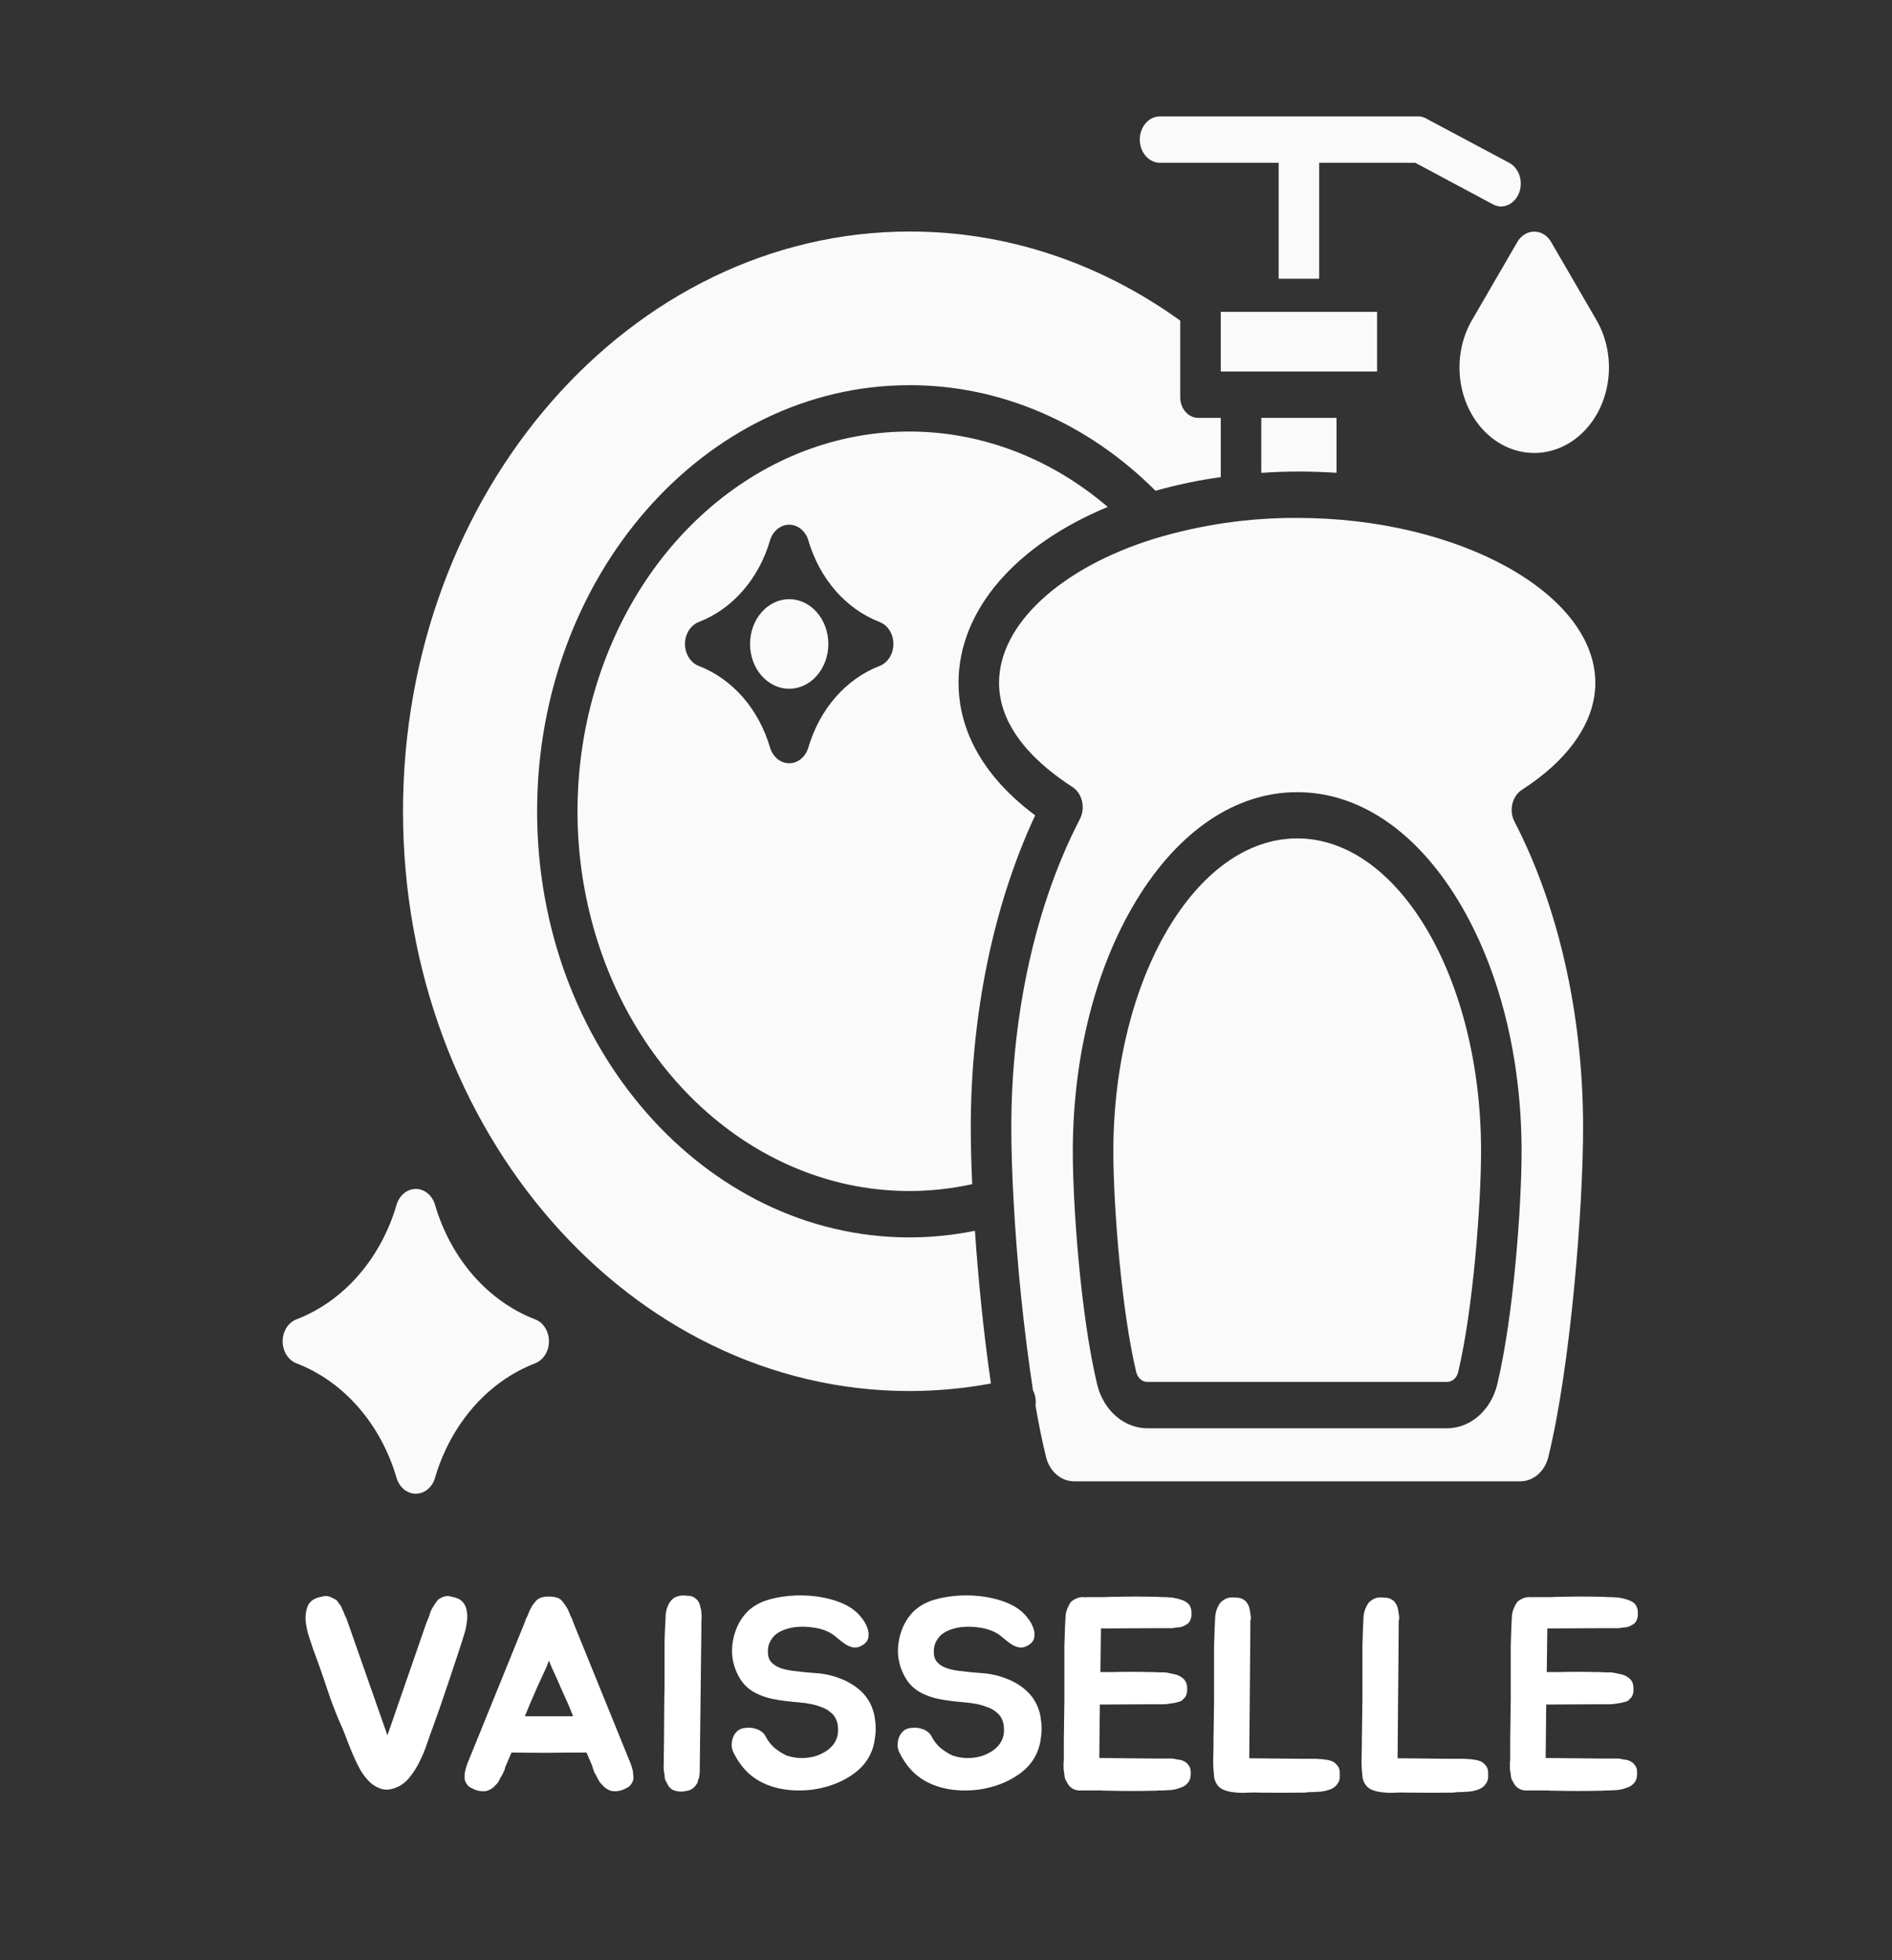 <svg width="111" height="115" viewBox="0 0 111 115" fill="none" xmlns="http://www.w3.org/2000/svg">
<rect x="0" y="0" width="111" height="115" fill="#333333" stroke="none"/>
<g clip-path="url(#clip0)">
<path d="M68.057 9.551H75.016V16.354H77.394V9.551H83.032L87.539 11.962C87.692 12.052 87.859 12.105 88.03 12.117C88.588 12.125 89.074 11.684 89.194 11.06C89.312 10.436 89.032 9.802 88.522 9.542L83.78 7.013C83.629 6.914 83.462 6.851 83.288 6.829H68.057C67.401 6.829 66.869 7.438 66.869 8.19C66.869 8.941 67.401 9.551 68.057 9.551Z" fill="#FAFAFA"/>
<path d="M91 14.196C90.78 13.816 90.409 13.589 90.01 13.589C89.612 13.589 89.241 13.816 89.02 14.196L86.359 18.781C85.142 20.877 85.469 23.677 87.122 25.334C88.776 26.991 91.245 26.991 92.899 25.334C94.551 23.677 94.878 20.877 93.662 18.781L91 14.196Z" fill="#FAFAFA"/>
<path d="M53.355 81.614C54.957 81.613 56.555 81.465 58.136 81.172C57.7 78.197 57.387 74.978 57.196 72.212C55.927 72.47 54.64 72.6 53.351 72.6C41.307 72.6 31.511 61.386 31.511 47.6C31.511 33.814 41.315 22.599 53.359 22.599C58.668 22.591 63.798 24.793 67.792 28.795C69.052 28.439 70.331 28.171 71.62 27.994V24.517H70.357C70.058 24.535 69.767 24.409 69.555 24.168C69.342 23.927 69.229 23.594 69.242 23.252V18.811C64.491 15.389 58.991 13.577 53.377 13.584C36.991 13.584 23.644 28.843 23.644 47.599C23.644 66.354 36.969 81.614 53.355 81.614Z" fill="#FAFAFA"/>
<path d="M76.205 27.666C76.952 27.666 77.564 27.691 78.412 27.739V24.517H73.997V27.744C74.676 27.694 75.466 27.666 76.205 27.666Z" fill="#FAFAFA"/>
<path d="M48.597 37.783C48.597 39.234 47.568 40.41 46.3 40.41C45.033 40.41 44.005 39.234 44.005 37.783C44.005 36.332 45.033 35.155 46.3 35.155C47.568 35.155 48.597 36.332 48.597 37.783Z" fill="#FAFAFA"/>
<path d="M71.62 18.298H80.79V21.796H71.62V18.298Z" fill="#FAFAFA"/>
<path d="M64.99 29.742C58.208 23.949 48.931 23.836 42.042 29.462C35.153 35.089 32.229 45.167 34.81 54.392C37.391 63.618 44.884 69.879 53.348 69.879C54.586 69.878 55.821 69.743 57.037 69.477C56.982 68.256 56.953 67.128 56.953 66.168C56.953 59.517 58.289 53.066 60.732 47.838C57.046 45.09 56.235 42.134 56.235 40.064C56.235 35.834 59.537 32.004 64.99 29.742ZM51.602 39.074C49.634 39.83 48.09 41.598 47.428 43.85C47.267 44.405 46.813 44.781 46.3 44.781C45.789 44.781 45.335 44.405 45.173 43.85C44.512 41.598 42.968 39.83 41 39.074C40.515 38.889 40.187 38.368 40.187 37.783C40.187 37.197 40.515 36.678 41 36.492C42.968 35.735 44.512 33.968 45.173 31.716C45.335 31.16 45.789 30.786 46.3 30.786C46.813 30.786 47.267 31.16 47.428 31.716C48.09 33.968 49.634 35.735 51.602 36.492C52.087 36.678 52.414 37.197 52.414 37.783C52.414 38.368 52.087 38.889 51.602 39.074Z" fill="#FAFAFA"/>
<path d="M89.293 46.336C92.067 44.548 93.595 42.322 93.595 40.066C93.595 34.819 85.585 30.387 76.104 30.387C73.277 30.374 70.461 30.782 67.728 31.604C62.191 33.326 58.612 36.648 58.612 40.066C58.612 42.822 60.953 44.909 62.916 46.173C63.194 46.353 63.398 46.655 63.481 47.01C63.564 47.364 63.518 47.741 63.355 48.057C60.761 53.062 59.331 59.501 59.331 66.178C59.331 67.381 59.379 68.881 59.468 70.494C59.671 74.207 60.049 77.903 60.602 81.567C60.742 81.838 60.794 82.156 60.751 82.467C60.939 83.566 61.147 84.577 61.374 85.502C61.584 86.333 62.248 86.907 63.004 86.91H89.204C89.96 86.907 90.624 86.333 90.833 85.502C92.167 80.071 92.877 70.764 92.877 66.155C92.877 59.585 91.448 53.216 88.853 48.21C88.689 47.896 88.644 47.52 88.727 47.168C88.809 46.815 89.014 46.514 89.293 46.336ZM89.268 67.557C89.268 70.696 88.812 77.189 87.833 81.251C87.454 82.779 86.225 83.824 84.838 83.8H67.37C65.982 83.824 64.754 82.779 64.374 81.251C63.396 77.189 62.94 70.707 62.94 67.568C62.94 62.021 64.261 56.795 66.659 52.841C69.149 48.736 72.504 46.478 76.103 46.478C79.703 46.478 83.057 48.729 85.548 52.835C87.947 56.787 89.268 62.01 89.268 67.557Z" fill="#FAFAFA"/>
<path d="M76.104 49.19C70.156 49.19 65.318 57.423 65.318 67.557C65.318 70.667 65.786 76.874 66.666 80.528C66.76 80.877 67.052 81.106 67.37 81.079H84.838C85.156 81.106 85.449 80.877 85.541 80.528C86.421 76.874 86.891 70.648 86.891 67.538C86.891 57.405 82.052 49.19 76.104 49.19Z" fill="#FAFAFA"/>
<path d="M23.266 86.709C23.428 87.264 23.883 87.638 24.394 87.638C24.906 87.638 25.36 87.264 25.521 86.709C26.452 83.54 28.625 81.053 31.393 79.989C31.879 79.803 32.206 79.283 32.206 78.698C32.206 78.112 31.879 77.593 31.393 77.407C28.625 76.343 26.452 73.855 25.521 70.687C25.36 70.132 24.906 69.757 24.394 69.757C23.883 69.757 23.428 70.132 23.266 70.687C22.336 73.855 20.164 76.343 17.395 77.407C16.91 77.593 16.582 78.112 16.582 78.698C16.582 79.283 16.91 79.803 17.395 79.989C20.164 81.053 22.336 83.54 23.266 86.709Z" fill="#FAFAFA"/>
<path d="M27.369 94.44C27.423 94.685 27.428 94.936 27.385 95.192C27.353 95.437 27.305 95.661 27.241 95.864C27.113 96.28 26.964 96.744 26.793 97.256C26.623 97.768 26.452 98.28 26.281 98.792C26.111 99.304 25.945 99.789 25.785 100.248C25.625 100.696 25.492 101.069 25.385 101.368C25.279 101.645 25.167 101.96 25.049 102.312C24.932 102.664 24.788 103.011 24.617 103.352C24.457 103.683 24.265 103.987 24.041 104.264C23.828 104.541 23.567 104.744 23.257 104.872C22.948 105 22.665 105.032 22.409 104.968C22.153 104.893 21.924 104.765 21.721 104.584C21.519 104.392 21.332 104.157 21.161 103.88C21.001 103.592 20.857 103.299 20.729 103C20.601 102.701 20.484 102.413 20.377 102.136C20.271 101.848 20.175 101.603 20.089 101.4C19.759 100.675 19.46 99.907 19.193 99.096C18.927 98.285 18.655 97.512 18.377 96.776C18.303 96.563 18.217 96.307 18.121 96.008C18.025 95.699 17.961 95.395 17.929 95.096C17.908 94.787 17.945 94.509 18.041 94.264C18.137 94.008 18.34 93.832 18.649 93.736C18.713 93.715 18.777 93.699 18.841 93.688C18.916 93.667 18.985 93.651 19.049 93.64C19.124 93.64 19.193 93.645 19.257 93.656C19.321 93.667 19.391 93.693 19.465 93.736C19.519 93.757 19.572 93.784 19.625 93.816C19.679 93.837 19.727 93.869 19.769 93.912C19.812 93.965 19.849 94.019 19.881 94.072C19.924 94.125 19.967 94.179 20.009 94.232C20.041 94.307 20.068 94.376 20.089 94.44C20.121 94.493 20.148 94.547 20.169 94.6C20.191 94.675 20.217 94.744 20.249 94.808C20.281 94.861 20.308 94.915 20.329 94.968L20.425 95.24L22.729 101.816L25.001 95.256L25.113 94.984C25.135 94.931 25.156 94.877 25.177 94.824C25.199 94.76 25.22 94.691 25.241 94.616C25.263 94.563 25.284 94.509 25.305 94.456C25.337 94.392 25.375 94.328 25.417 94.264C25.449 94.211 25.481 94.157 25.513 94.104C25.556 94.04 25.599 93.981 25.641 93.928C25.673 93.885 25.711 93.848 25.753 93.816C25.807 93.784 25.855 93.757 25.897 93.736C25.983 93.693 26.057 93.667 26.121 93.656C26.196 93.645 26.26 93.64 26.313 93.64C26.377 93.651 26.441 93.667 26.505 93.688C26.58 93.699 26.649 93.715 26.713 93.736C26.916 93.789 27.065 93.88 27.161 94.008C27.268 94.136 27.337 94.28 27.369 94.44ZM37.129 103.912C37.14 103.976 37.145 104.04 37.145 104.104C37.156 104.157 37.161 104.221 37.161 104.296C37.161 104.424 37.124 104.541 37.049 104.648C37.017 104.701 36.974 104.755 36.921 104.808C36.868 104.851 36.804 104.888 36.729 104.92C36.462 105.069 36.18 105.123 35.881 105.08C35.732 105.037 35.599 104.968 35.481 104.872C35.46 104.851 35.444 104.84 35.433 104.84C35.422 104.829 35.412 104.813 35.401 104.792C35.391 104.781 35.38 104.771 35.369 104.76C35.358 104.739 35.343 104.723 35.321 104.712C35.268 104.659 35.225 104.611 35.193 104.568C35.161 104.515 35.129 104.461 35.097 104.408C35.076 104.355 35.049 104.307 35.017 104.264C34.996 104.211 34.969 104.157 34.937 104.104C34.916 104.061 34.895 104.024 34.873 103.992C34.852 103.949 34.836 103.907 34.825 103.864C34.782 103.768 34.756 103.683 34.745 103.608L34.409 102.824C33.673 102.824 32.937 102.829 32.201 102.84C31.476 102.84 30.745 102.835 30.009 102.824L29.673 103.608C29.652 103.651 29.636 103.693 29.625 103.736C29.625 103.779 29.614 103.821 29.593 103.864C29.572 103.907 29.55 103.949 29.529 103.992C29.518 104.024 29.503 104.061 29.481 104.104C29.449 104.157 29.417 104.211 29.385 104.264C29.364 104.307 29.337 104.355 29.305 104.408C29.284 104.461 29.257 104.515 29.225 104.568C29.193 104.611 29.151 104.659 29.097 104.712C29.076 104.723 29.06 104.739 29.049 104.76C29.038 104.771 29.028 104.781 29.017 104.792C29.006 104.813 28.996 104.829 28.985 104.84C28.974 104.84 28.959 104.851 28.937 104.872C28.82 104.968 28.686 105.037 28.537 105.08C28.238 105.123 27.956 105.069 27.689 104.92C27.614 104.888 27.55 104.851 27.497 104.808C27.444 104.755 27.401 104.701 27.369 104.648C27.294 104.541 27.257 104.424 27.257 104.296C27.257 104.221 27.257 104.157 27.257 104.104C27.268 104.04 27.279 103.976 27.289 103.912C27.311 103.816 27.337 103.72 27.369 103.624C27.401 103.528 27.417 103.48 27.417 103.48L30.745 95.288L30.841 95.032C30.863 94.968 30.889 94.909 30.921 94.856C30.953 94.803 30.98 94.739 31.001 94.664C31.055 94.525 31.113 94.403 31.177 94.296C31.209 94.232 31.247 94.173 31.289 94.12C31.332 94.067 31.375 94.013 31.417 93.96C31.481 93.875 31.572 93.805 31.689 93.752C31.838 93.699 32.009 93.672 32.201 93.672C32.404 93.672 32.58 93.699 32.729 93.752C32.846 93.805 32.937 93.875 33.001 93.96C33.076 94.056 33.156 94.168 33.241 94.296C33.305 94.403 33.364 94.525 33.417 94.664C33.438 94.739 33.465 94.803 33.497 94.856C33.529 94.909 33.556 94.968 33.577 95.032L33.673 95.288L37.001 103.48C37.001 103.48 37.017 103.528 37.049 103.624C37.081 103.72 37.108 103.816 37.129 103.912ZM33.337 99.992C33.199 99.683 33.054 99.363 32.905 99.032C32.767 98.701 32.617 98.365 32.457 98.024C32.414 97.928 32.372 97.832 32.329 97.736C32.286 97.629 32.244 97.528 32.201 97.432C32.169 97.528 32.132 97.629 32.089 97.736C32.047 97.832 32.004 97.928 31.961 98.024C31.801 98.365 31.646 98.701 31.497 99.032C31.358 99.363 31.22 99.683 31.081 99.992L30.793 100.696H33.625L33.337 99.992ZM38.941 103.304L38.957 102.04L38.973 99.688C38.983 99.347 38.989 98.995 38.989 98.632C38.989 98.269 38.989 97.896 38.989 97.512C38.989 97.128 38.989 96.787 38.989 96.488C38.989 96.189 38.999 95.853 39.021 95.48V95.416C39.031 95.309 39.037 95.203 39.037 95.096C39.047 94.979 39.053 94.861 39.053 94.744C39.063 94.552 39.122 94.344 39.229 94.12C39.303 93.971 39.415 93.843 39.565 93.736C39.735 93.651 39.901 93.608 40.061 93.608C40.146 93.608 40.221 93.613 40.285 93.624C40.359 93.624 40.429 93.629 40.493 93.64C40.631 93.661 40.754 93.725 40.861 93.832C40.925 93.885 40.983 93.971 41.037 94.088C41.058 94.152 41.074 94.216 41.085 94.28C41.106 94.333 41.122 94.392 41.133 94.456C41.143 94.531 41.149 94.6 41.149 94.664C41.159 94.728 41.165 94.792 41.165 94.856C41.165 94.931 41.159 95 41.149 95.064C41.149 95.117 41.149 95.176 41.149 95.24V95.512L41.053 103.816V103.976C41.053 104.008 41.047 104.051 41.037 104.104C41.037 104.147 41.031 104.2 41.021 104.264C40.999 104.317 40.978 104.376 40.957 104.44C40.946 104.493 40.93 104.552 40.909 104.616C40.877 104.669 40.839 104.723 40.797 104.776C40.765 104.819 40.722 104.861 40.669 104.904C40.583 104.989 40.445 105.048 40.253 105.08C39.965 105.144 39.693 105.117 39.437 105C39.309 104.915 39.218 104.808 39.165 104.68C39.133 104.648 39.117 104.616 39.117 104.584C39.106 104.563 39.095 104.547 39.085 104.536C39.074 104.525 39.063 104.509 39.053 104.488C39.031 104.435 39.015 104.381 39.005 104.328C38.994 104.264 38.989 104.2 38.989 104.136C38.978 104.083 38.967 104.029 38.957 103.976C38.957 103.923 38.951 103.869 38.941 103.816C38.93 103.731 38.93 103.64 38.941 103.544V103.304ZM51.217 100.344C51.27 100.493 51.308 100.664 51.329 100.856C51.361 101.037 51.377 101.224 51.377 101.416C51.377 101.608 51.361 101.8 51.329 101.992C51.308 102.173 51.276 102.333 51.233 102.472C51.062 103.069 50.721 103.571 50.209 103.976C49.697 104.371 49.11 104.659 48.449 104.84C47.798 105.021 47.121 105.085 46.417 105.032C45.724 104.979 45.105 104.803 44.561 104.504C44.22 104.312 43.926 104.077 43.681 103.8C43.436 103.523 43.228 103.213 43.057 102.872C42.993 102.755 42.95 102.621 42.929 102.472C42.918 102.312 42.934 102.163 42.977 102.024C43.02 101.875 43.089 101.747 43.185 101.64C43.281 101.523 43.414 101.443 43.585 101.4C43.692 101.379 43.809 101.368 43.937 101.368C44.076 101.368 44.209 101.389 44.337 101.432C44.465 101.464 44.582 101.523 44.689 101.608C44.796 101.683 44.881 101.789 44.945 101.928C45.062 102.152 45.228 102.36 45.441 102.552C45.665 102.733 45.9 102.883 46.145 103C46.497 103.117 46.849 103.165 47.201 103.144C47.564 103.123 47.889 103.043 48.177 102.904C48.476 102.765 48.716 102.579 48.897 102.344C49.078 102.099 49.169 101.821 49.169 101.512C49.169 101.256 49.132 101.048 49.057 100.888C48.982 100.717 48.876 100.579 48.737 100.472C48.609 100.355 48.449 100.259 48.257 100.184C48.076 100.109 47.873 100.045 47.649 99.992C47.393 99.939 47.132 99.901 46.865 99.88C46.609 99.859 46.348 99.832 46.081 99.8C45.814 99.768 45.553 99.725 45.297 99.672C45.041 99.619 44.79 99.539 44.545 99.432C44.054 99.229 43.681 98.92 43.425 98.504C43.169 98.088 43.014 97.64 42.961 97.16C42.918 96.68 42.977 96.205 43.137 95.736C43.297 95.256 43.553 94.845 43.905 94.504C44.246 94.195 44.652 93.976 45.121 93.848C45.601 93.709 46.129 93.629 46.705 93.608C47.025 93.597 47.345 93.608 47.665 93.64C47.996 93.672 48.31 93.725 48.609 93.8C48.918 93.875 49.201 93.971 49.457 94.088C49.724 94.205 49.953 94.344 50.145 94.504C50.284 94.611 50.422 94.755 50.561 94.936C50.7 95.107 50.806 95.293 50.881 95.496C50.956 95.688 50.977 95.875 50.945 96.056C50.924 96.237 50.812 96.392 50.609 96.52C50.438 96.627 50.273 96.675 50.113 96.664C49.964 96.643 49.82 96.595 49.681 96.52C49.542 96.435 49.409 96.339 49.281 96.232C49.153 96.125 49.036 96.029 48.929 95.944C48.641 95.731 48.284 95.587 47.857 95.512C47.43 95.437 47.03 95.421 46.657 95.464C46.422 95.496 46.204 95.549 46.001 95.624C45.798 95.699 45.622 95.8 45.473 95.928C45.334 96.056 45.222 96.216 45.137 96.408C45.062 96.589 45.036 96.797 45.057 97.032C45.068 97.203 45.116 97.347 45.201 97.464C45.297 97.581 45.409 97.677 45.537 97.752C45.676 97.827 45.825 97.885 45.985 97.928C46.145 97.971 46.305 98.003 46.465 98.024C46.945 98.088 47.425 98.136 47.905 98.168C48.385 98.2 48.854 98.307 49.313 98.488C49.782 98.669 50.182 98.915 50.513 99.224C50.844 99.533 51.078 99.907 51.217 100.344ZM60.951 100.344C61.005 100.493 61.042 100.664 61.063 100.856C61.095 101.037 61.111 101.224 61.111 101.416C61.111 101.608 61.095 101.8 61.063 101.992C61.042 102.173 61.01 102.333 60.967 102.472C60.797 103.069 60.455 103.571 59.943 103.976C59.431 104.371 58.845 104.659 58.183 104.84C57.533 105.021 56.855 105.085 56.151 105.032C55.458 104.979 54.839 104.803 54.295 104.504C53.954 104.312 53.661 104.077 53.415 103.8C53.17 103.523 52.962 103.213 52.791 102.872C52.727 102.755 52.685 102.621 52.663 102.472C52.653 102.312 52.669 102.163 52.711 102.024C52.754 101.875 52.823 101.747 52.919 101.64C53.015 101.523 53.149 101.443 53.319 101.4C53.426 101.379 53.543 101.368 53.671 101.368C53.81 101.368 53.943 101.389 54.071 101.432C54.199 101.464 54.317 101.523 54.423 101.608C54.53 101.683 54.615 101.789 54.679 101.928C54.797 102.152 54.962 102.36 55.175 102.552C55.399 102.733 55.634 102.883 55.879 103C56.231 103.117 56.583 103.165 56.935 103.144C57.298 103.123 57.623 103.043 57.911 102.904C58.21 102.765 58.45 102.579 58.631 102.344C58.813 102.099 58.903 101.821 58.903 101.512C58.903 101.256 58.866 101.048 58.791 100.888C58.717 100.717 58.61 100.579 58.471 100.472C58.343 100.355 58.183 100.259 57.991 100.184C57.81 100.109 57.607 100.045 57.383 99.992C57.127 99.939 56.866 99.901 56.599 99.88C56.343 99.859 56.082 99.832 55.815 99.8C55.549 99.768 55.287 99.725 55.031 99.672C54.775 99.619 54.525 99.539 54.279 99.432C53.789 99.229 53.415 98.92 53.159 98.504C52.903 98.088 52.749 97.64 52.695 97.16C52.653 96.68 52.711 96.205 52.871 95.736C53.031 95.256 53.287 94.845 53.639 94.504C53.981 94.195 54.386 93.976 54.855 93.848C55.335 93.709 55.863 93.629 56.439 93.608C56.759 93.597 57.079 93.608 57.399 93.64C57.73 93.672 58.045 93.725 58.343 93.8C58.653 93.875 58.935 93.971 59.191 94.088C59.458 94.205 59.687 94.344 59.879 94.504C60.018 94.611 60.157 94.755 60.295 94.936C60.434 95.107 60.541 95.293 60.615 95.496C60.69 95.688 60.711 95.875 60.679 96.056C60.658 96.237 60.546 96.392 60.343 96.52C60.173 96.627 60.007 96.675 59.847 96.664C59.698 96.643 59.554 96.595 59.415 96.52C59.277 96.435 59.143 96.339 59.015 96.232C58.887 96.125 58.77 96.029 58.663 95.944C58.375 95.731 58.018 95.587 57.591 95.512C57.165 95.437 56.765 95.421 56.391 95.464C56.157 95.496 55.938 95.549 55.735 95.624C55.533 95.699 55.357 95.8 55.207 95.928C55.069 96.056 54.957 96.216 54.871 96.408C54.797 96.589 54.77 96.797 54.791 97.032C54.802 97.203 54.85 97.347 54.935 97.464C55.031 97.581 55.143 97.677 55.271 97.752C55.41 97.827 55.559 97.885 55.719 97.928C55.879 97.971 56.039 98.003 56.199 98.024C56.679 98.088 57.159 98.136 57.639 98.168C58.119 98.2 58.589 98.307 59.047 98.488C59.517 98.669 59.917 98.915 60.247 99.224C60.578 99.533 60.813 99.907 60.951 100.344ZM64.59 95.592L64.558 98.104H65.198C65.635 98.093 66.025 98.088 66.366 98.088C66.707 98.088 67.086 98.093 67.502 98.104H67.582C67.71 98.104 67.832 98.109 67.95 98.12C68.078 98.12 68.201 98.12 68.318 98.12C68.446 98.131 68.569 98.152 68.686 98.184C68.803 98.205 68.921 98.232 69.038 98.264C69.219 98.328 69.368 98.424 69.486 98.552C69.593 98.691 69.646 98.845 69.646 99.016C69.646 99.069 69.646 99.133 69.646 99.208C69.646 99.272 69.635 99.331 69.614 99.384C69.593 99.501 69.523 99.608 69.406 99.704C69.353 99.779 69.251 99.832 69.102 99.864C68.963 99.907 68.825 99.933 68.686 99.944C68.537 99.976 68.387 99.992 68.238 99.992H67.486L64.526 100.008L64.494 103.144L67.678 103.176H68.43C68.515 103.176 68.595 103.176 68.67 103.176C68.745 103.176 68.814 103.181 68.878 103.192C68.963 103.213 69.038 103.229 69.102 103.24C69.177 103.24 69.246 103.251 69.31 103.272C69.438 103.315 69.544 103.373 69.63 103.448C69.737 103.555 69.806 103.667 69.838 103.784C69.849 103.837 69.854 103.896 69.854 103.96C69.865 104.013 69.865 104.072 69.854 104.136C69.854 104.307 69.8 104.461 69.694 104.6C69.566 104.749 69.416 104.845 69.246 104.888C69.022 104.984 68.776 105.032 68.51 105.032C68.392 105.043 68.27 105.048 68.142 105.048C68.014 105.048 67.891 105.053 67.774 105.064H67.678C66.846 105.085 65.982 105.085 65.086 105.064C64.873 105.064 64.702 105.059 64.574 105.048C64.446 105.048 64.329 105.048 64.222 105.048C64.126 105.048 64.025 105.048 63.918 105.048C63.811 105.048 63.672 105.048 63.502 105.048C63.257 105.069 63.054 105.027 62.894 104.92C62.776 104.845 62.686 104.744 62.622 104.616C62.59 104.584 62.574 104.552 62.574 104.52C62.563 104.499 62.553 104.483 62.542 104.472C62.531 104.461 62.52 104.445 62.51 104.424C62.489 104.371 62.472 104.317 62.462 104.264C62.451 104.2 62.446 104.141 62.446 104.088C62.435 104.035 62.425 103.981 62.414 103.928C62.414 103.875 62.408 103.821 62.398 103.768V103.512C62.398 103.469 62.398 103.427 62.398 103.384C62.408 103.341 62.414 103.299 62.414 103.256V102.008L62.446 99.704V97.576C62.446 97.192 62.446 96.851 62.446 96.552C62.456 96.253 62.467 95.928 62.478 95.576V95.496C62.489 95.379 62.494 95.272 62.494 95.176C62.505 95.069 62.51 94.963 62.51 94.856C62.52 94.643 62.579 94.435 62.686 94.232C62.728 94.147 62.771 94.072 62.814 94.008C62.867 93.944 62.937 93.891 63.022 93.848C63.182 93.752 63.347 93.704 63.518 93.704C63.603 93.704 63.667 93.709 63.71 93.72V93.704C63.902 93.704 64.056 93.704 64.174 93.704C64.291 93.704 64.403 93.704 64.51 93.704C64.627 93.704 64.75 93.704 64.878 93.704C65.006 93.693 65.182 93.688 65.406 93.688C65.832 93.677 66.238 93.672 66.622 93.672C67.006 93.672 67.4 93.677 67.806 93.688H67.87C67.987 93.699 68.11 93.704 68.238 93.704C68.366 93.704 68.489 93.709 68.606 93.72C68.723 93.72 68.841 93.736 68.958 93.768C69.075 93.789 69.192 93.821 69.31 93.864C69.491 93.917 69.641 94.008 69.758 94.136C69.854 94.285 69.902 94.435 69.902 94.584C69.902 94.648 69.902 94.712 69.902 94.776C69.902 94.829 69.891 94.883 69.87 94.936C69.859 95.043 69.795 95.155 69.678 95.272C69.635 95.293 69.587 95.32 69.534 95.352C69.491 95.384 69.438 95.411 69.374 95.432C69.31 95.453 69.24 95.469 69.166 95.48C69.102 95.48 69.038 95.485 68.974 95.496C68.888 95.517 68.808 95.528 68.734 95.528C68.67 95.528 68.595 95.528 68.51 95.528H67.79L64.59 95.544V95.592ZM78.571 103.784C78.592 103.837 78.603 103.917 78.603 104.024C78.603 104.12 78.603 104.2 78.603 104.264C78.603 104.349 78.587 104.429 78.555 104.504C78.523 104.579 78.48 104.648 78.427 104.712C78.331 104.84 78.192 104.936 78.011 105C77.755 105.085 77.515 105.128 77.291 105.128C77.174 105.139 77.051 105.144 76.923 105.144C76.795 105.144 76.667 105.155 76.539 105.176H76.475C75.654 105.187 74.806 105.187 73.931 105.176C73.718 105.165 73.478 105.165 73.211 105.176C72.944 105.197 72.683 105.192 72.427 105.16C72.171 105.139 71.936 105.08 71.723 104.984C71.52 104.877 71.376 104.712 71.291 104.488C71.27 104.435 71.254 104.387 71.243 104.344C71.232 104.291 71.227 104.237 71.227 104.184C71.184 103.821 71.168 103.464 71.179 103.112C71.19 102.76 71.195 102.413 71.195 102.072L71.227 99.752V97.608C71.227 97.224 71.227 96.883 71.227 96.584C71.238 96.285 71.248 95.955 71.259 95.592V95.512C71.27 95.405 71.275 95.299 71.275 95.192C71.286 95.085 71.291 94.979 71.291 94.872C71.312 94.627 71.371 94.419 71.467 94.248C71.531 94.088 71.643 93.96 71.803 93.864C71.942 93.768 72.107 93.72 72.299 93.72C72.374 93.72 72.443 93.725 72.507 93.736C72.582 93.736 72.651 93.741 72.715 93.752C72.779 93.763 72.838 93.784 72.891 93.816C72.955 93.848 73.019 93.891 73.083 93.944C73.147 94.019 73.206 94.109 73.259 94.216C73.302 94.333 73.328 94.451 73.339 94.568C73.35 94.643 73.36 94.712 73.371 94.776C73.382 94.84 73.387 94.904 73.387 94.968C73.366 95.032 73.355 95.096 73.355 95.16C73.355 95.224 73.355 95.283 73.355 95.336V95.624L73.291 103.16L76.459 103.192H77.211C77.275 103.192 77.344 103.197 77.419 103.208C77.494 103.208 77.568 103.213 77.643 103.224C77.728 103.235 77.803 103.245 77.867 103.256C77.931 103.267 77.995 103.283 78.059 103.304C78.176 103.336 78.272 103.389 78.347 103.464C78.464 103.571 78.539 103.677 78.571 103.784ZM87.274 103.784C87.296 103.837 87.306 103.917 87.306 104.024C87.306 104.12 87.306 104.2 87.306 104.264C87.306 104.349 87.29 104.429 87.258 104.504C87.226 104.579 87.183 104.648 87.13 104.712C87.034 104.84 86.895 104.936 86.714 105C86.458 105.085 86.218 105.128 85.994 105.128C85.877 105.139 85.754 105.144 85.626 105.144C85.498 105.144 85.37 105.155 85.242 105.176H85.178C84.357 105.187 83.509 105.187 82.634 105.176C82.421 105.165 82.181 105.165 81.914 105.176C81.647 105.197 81.386 105.192 81.13 105.16C80.874 105.139 80.639 105.08 80.426 104.984C80.224 104.877 80.079 104.712 79.994 104.488C79.973 104.435 79.957 104.387 79.946 104.344C79.936 104.291 79.93 104.237 79.93 104.184C79.888 103.821 79.871 103.464 79.882 103.112C79.893 102.76 79.898 102.413 79.898 102.072L79.93 99.752V97.608C79.93 97.224 79.93 96.883 79.93 96.584C79.941 96.285 79.951 95.955 79.962 95.592V95.512C79.973 95.405 79.978 95.299 79.978 95.192C79.989 95.085 79.994 94.979 79.994 94.872C80.016 94.627 80.074 94.419 80.17 94.248C80.234 94.088 80.346 93.96 80.506 93.864C80.645 93.768 80.81 93.72 81.002 93.72C81.077 93.72 81.146 93.725 81.21 93.736C81.285 93.736 81.354 93.741 81.418 93.752C81.482 93.763 81.541 93.784 81.594 93.816C81.658 93.848 81.722 93.891 81.786 93.944C81.85 94.019 81.909 94.109 81.962 94.216C82.005 94.333 82.031 94.451 82.042 94.568C82.053 94.643 82.064 94.712 82.074 94.776C82.085 94.84 82.09 94.904 82.09 94.968C82.069 95.032 82.058 95.096 82.058 95.16C82.058 95.224 82.058 95.283 82.058 95.336V95.624L81.994 103.16L85.162 103.192H85.914C85.978 103.192 86.047 103.197 86.122 103.208C86.197 103.208 86.272 103.213 86.346 103.224C86.431 103.235 86.506 103.245 86.57 103.256C86.634 103.267 86.698 103.283 86.762 103.304C86.879 103.336 86.975 103.389 87.05 103.464C87.168 103.571 87.242 103.677 87.274 103.784ZM90.777 95.592L90.745 98.104H91.385C91.823 98.093 92.212 98.088 92.553 98.088C92.895 98.088 93.273 98.093 93.689 98.104H93.769C93.897 98.104 94.02 98.109 94.137 98.12C94.265 98.12 94.388 98.12 94.505 98.12C94.633 98.131 94.756 98.152 94.873 98.184C94.991 98.205 95.108 98.232 95.225 98.264C95.407 98.328 95.556 98.424 95.673 98.552C95.78 98.691 95.833 98.845 95.833 99.016C95.833 99.069 95.833 99.133 95.833 99.208C95.833 99.272 95.823 99.331 95.801 99.384C95.78 99.501 95.711 99.608 95.593 99.704C95.54 99.779 95.439 99.832 95.289 99.864C95.151 99.907 95.012 99.933 94.873 99.944C94.724 99.976 94.575 99.992 94.425 99.992H93.673L90.713 100.008L90.681 103.144L93.865 103.176H94.617C94.703 103.176 94.783 103.176 94.857 103.176C94.932 103.176 95.001 103.181 95.065 103.192C95.151 103.213 95.225 103.229 95.289 103.24C95.364 103.24 95.433 103.251 95.497 103.272C95.625 103.315 95.732 103.373 95.817 103.448C95.924 103.555 95.993 103.667 96.025 103.784C96.036 103.837 96.041 103.896 96.041 103.96C96.052 104.013 96.052 104.072 96.041 104.136C96.041 104.307 95.988 104.461 95.881 104.6C95.753 104.749 95.604 104.845 95.433 104.888C95.209 104.984 94.964 105.032 94.697 105.032C94.58 105.043 94.457 105.048 94.329 105.048C94.201 105.048 94.079 105.053 93.961 105.064H93.865C93.033 105.085 92.169 105.085 91.273 105.064C91.06 105.064 90.889 105.059 90.761 105.048C90.633 105.048 90.516 105.048 90.409 105.048C90.313 105.048 90.212 105.048 90.105 105.048C89.999 105.048 89.86 105.048 89.689 105.048C89.444 105.069 89.241 105.027 89.081 104.92C88.964 104.845 88.873 104.744 88.809 104.616C88.777 104.584 88.761 104.552 88.761 104.52C88.751 104.499 88.74 104.483 88.729 104.472C88.719 104.461 88.708 104.445 88.697 104.424C88.676 104.371 88.66 104.317 88.649 104.264C88.639 104.2 88.633 104.141 88.633 104.088C88.623 104.035 88.612 103.981 88.601 103.928C88.601 103.875 88.596 103.821 88.585 103.768V103.512C88.585 103.469 88.585 103.427 88.585 103.384C88.596 103.341 88.601 103.299 88.601 103.256V102.008L88.633 99.704V97.576C88.633 97.192 88.633 96.851 88.633 96.552C88.644 96.253 88.655 95.928 88.665 95.576V95.496C88.676 95.379 88.681 95.272 88.681 95.176C88.692 95.069 88.697 94.963 88.697 94.856C88.708 94.643 88.767 94.435 88.873 94.232C88.916 94.147 88.959 94.072 89.001 94.008C89.055 93.944 89.124 93.891 89.209 93.848C89.369 93.752 89.535 93.704 89.705 93.704C89.791 93.704 89.855 93.709 89.897 93.72V93.704C90.089 93.704 90.244 93.704 90.361 93.704C90.479 93.704 90.591 93.704 90.697 93.704C90.815 93.704 90.937 93.704 91.065 93.704C91.193 93.693 91.369 93.688 91.593 93.688C92.02 93.677 92.425 93.672 92.809 93.672C93.193 93.672 93.588 93.677 93.993 93.688H94.057C94.175 93.699 94.297 93.704 94.425 93.704C94.553 93.704 94.676 93.709 94.793 93.72C94.911 93.72 95.028 93.736 95.145 93.768C95.263 93.789 95.38 93.821 95.497 93.864C95.679 93.917 95.828 94.008 95.945 94.136C96.041 94.285 96.089 94.435 96.089 94.584C96.089 94.648 96.089 94.712 96.089 94.776C96.089 94.829 96.079 94.883 96.057 94.936C96.047 95.043 95.983 95.155 95.865 95.272C95.823 95.293 95.775 95.32 95.721 95.352C95.679 95.384 95.625 95.411 95.561 95.432C95.497 95.453 95.428 95.469 95.353 95.48C95.289 95.48 95.225 95.485 95.161 95.496C95.076 95.517 94.996 95.528 94.921 95.528C94.857 95.528 94.783 95.528 94.697 95.528H93.977L90.777 95.544V95.592Z" fill="white"/>
</g>
<defs>
<clipPath id="clip0">
<rect width="111" height="115" fill="white"/>
</clipPath>
</defs>
</svg>
